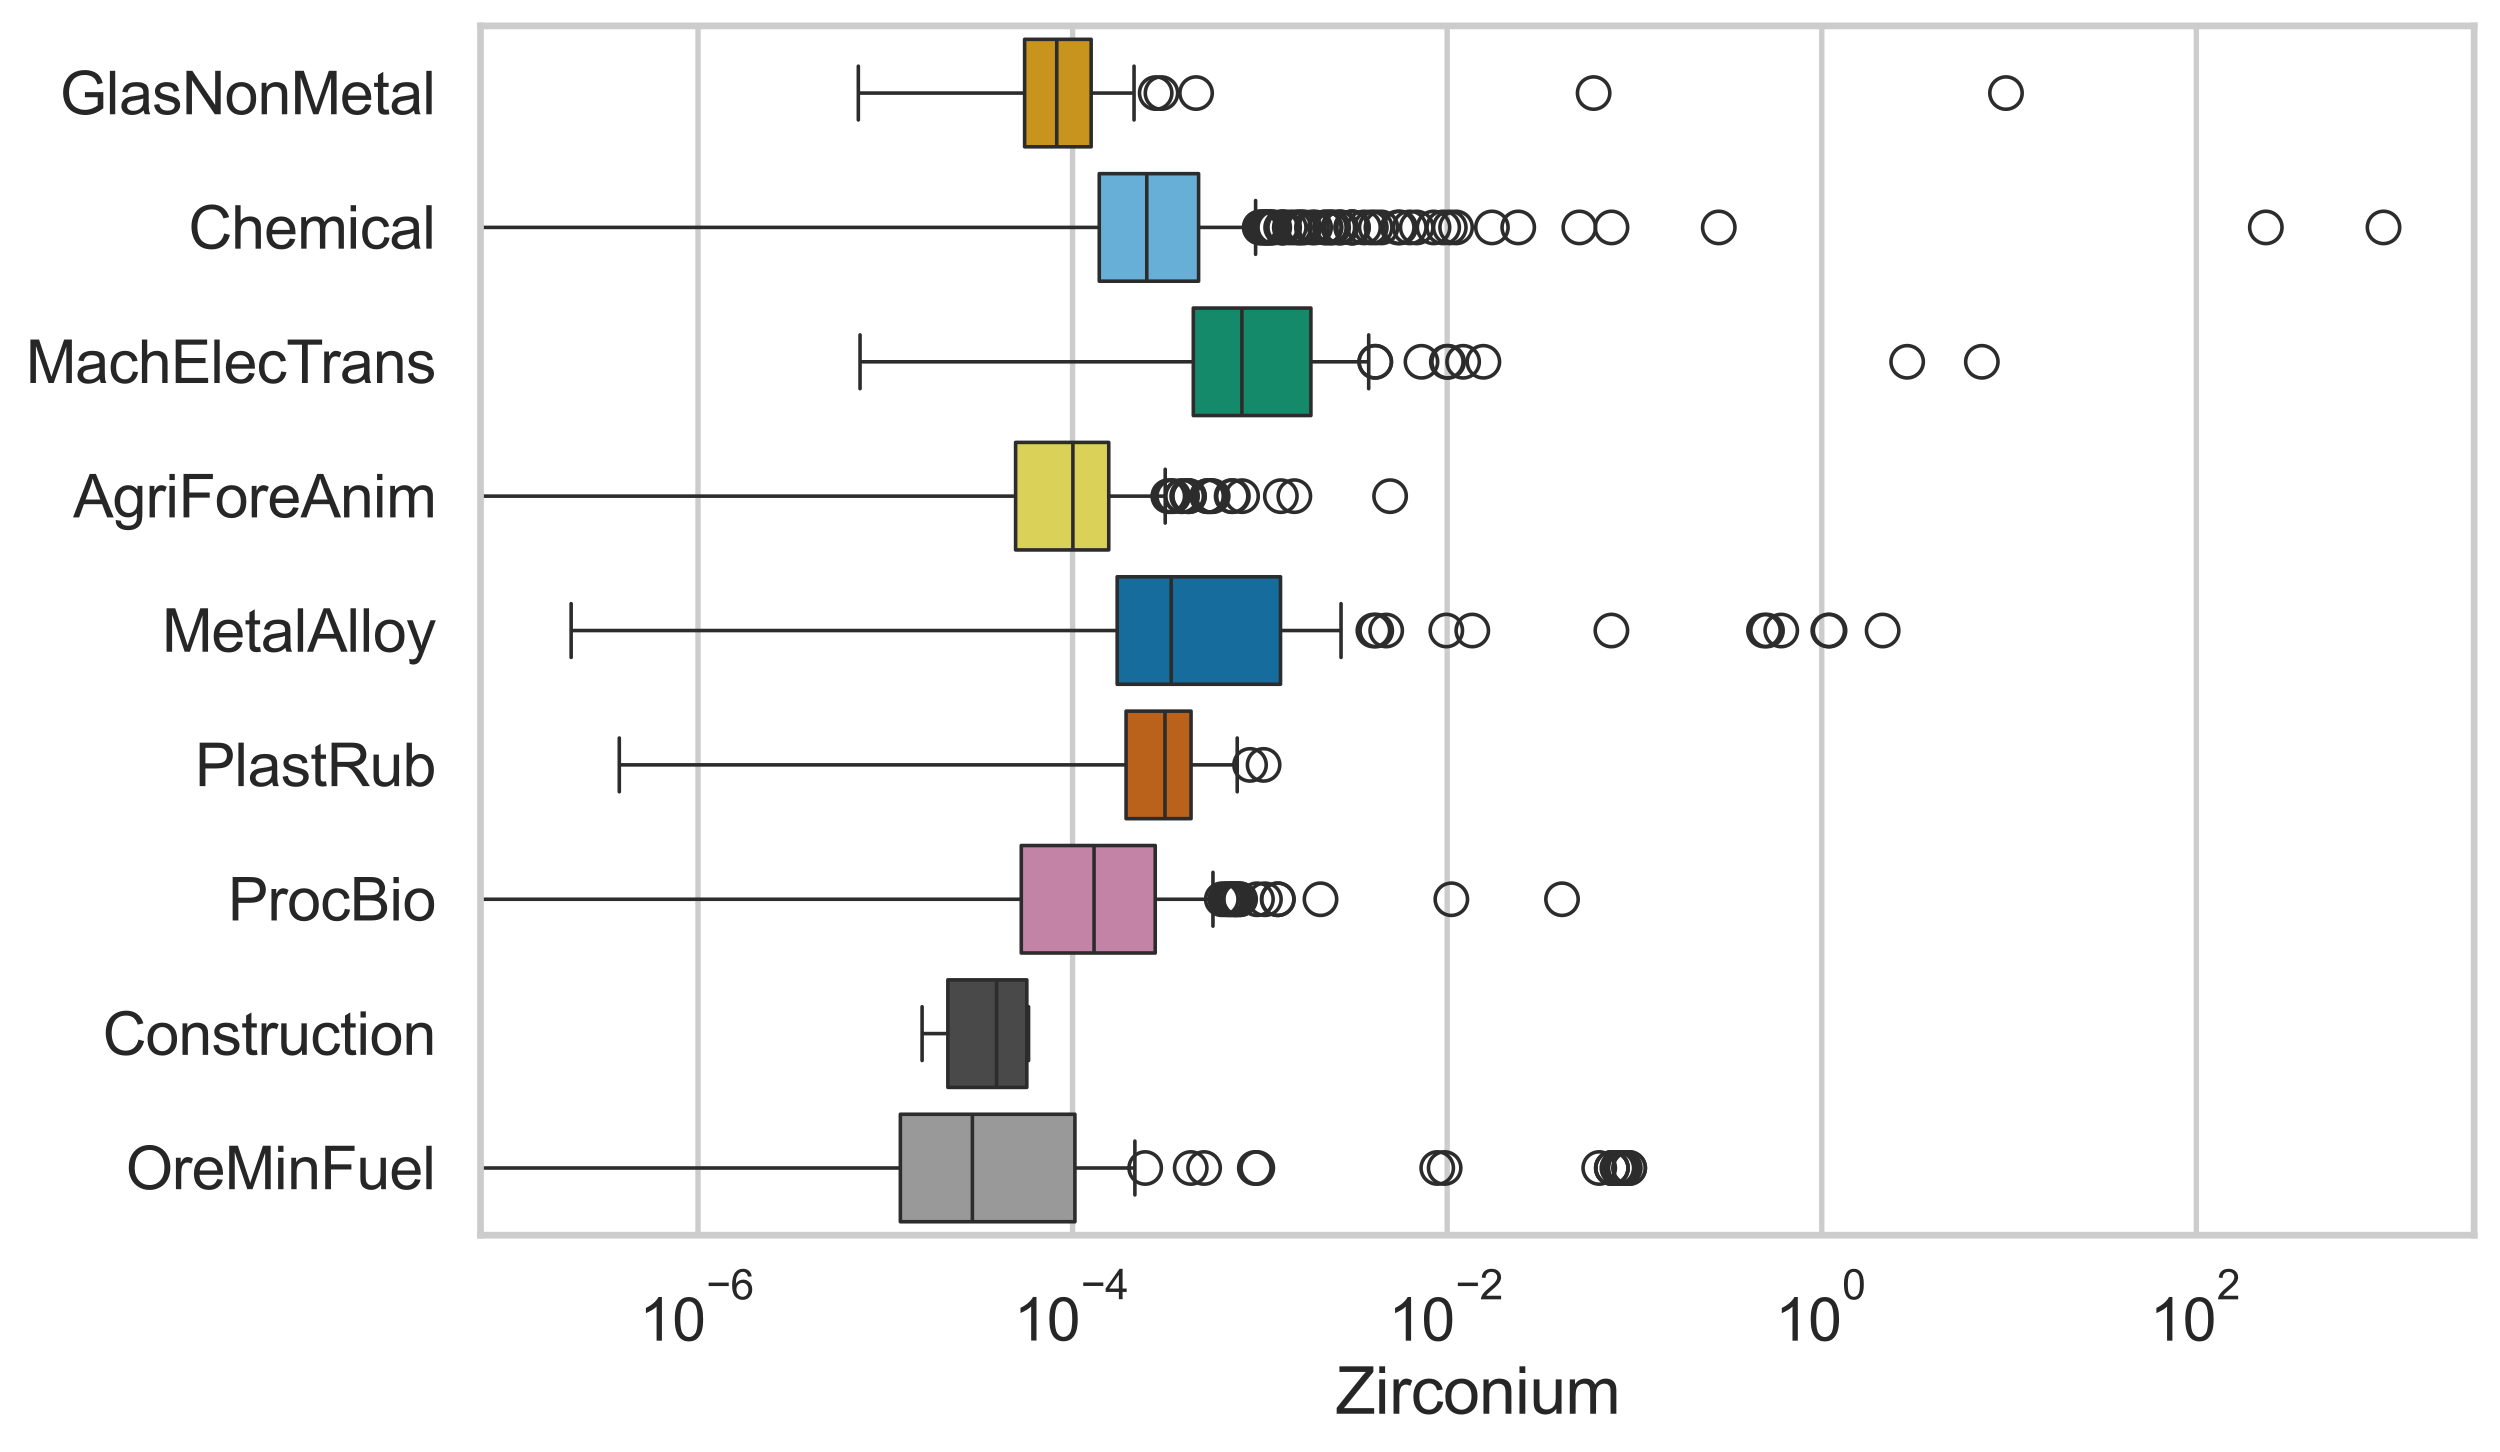 <?xml version="1.0" encoding="utf-8" standalone="no"?>
<!DOCTYPE svg PUBLIC "-//W3C//DTD SVG 1.1//EN"
  "http://www.w3.org/Graphics/SVG/1.1/DTD/svg11.dtd">
<svg xmlns:xlink="http://www.w3.org/1999/xlink" width="695.577pt" height="404.121pt" viewBox="0 0 695.577 404.121" xmlns="http://www.w3.org/2000/svg" version="1.1">
 <defs>
  <style type="text/css">*{stroke-linejoin: round; stroke-linecap: butt}</style>
 </defs>
 <g id="figure_1">
  <g id="patch_1">
   <path d="M 0 404.121 
L 695.577 404.121 
L 695.577 0 
L 0 0 
z
" style="fill: #ffffff"/>
  </g>
  <g id="axes_1">
   <g id="patch_2">
    <path d="M 133.697 343.665 
L 688.377 343.665 
L 688.377 7.2 
L 133.697 7.2 
z
" style="fill: #ffffff"/>
   </g>
   <g id="matplotlib.axis_1">
    <g id="xtick_1">
     <g id="line2d_1">
      <path d="M 194.205 343.665 
L 194.205 7.2 
" clip-path="url(#pcae89a471a)" style="fill: none; stroke: #cccccc; stroke-width: 1.5; stroke-linecap: round"/>
     </g>
     <g id="text_1">
      <!-- $\mathdefault{10^{-6}}$ -->
      <g style="fill: #262626" transform="translate(177.87 373.18) scale(0.165 -0.165)">
       <defs>
        <path id="ArialMT-31" d="M 2384 0 
L 1822 0 
L 1822 3584 
Q 1619 3391 1289 3197 
Q 959 3003 697 2906 
L 697 3450 
Q 1169 3672 1522 3987 
Q 1875 4303 2022 4600 
L 2384 4600 
L 2384 0 
z
" transform="scale(0.016)"/>
        <path id="ArialMT-30" d="M 266 2259 
Q 266 3072 433 3567 
Q 600 4063 929 4331 
Q 1259 4600 1759 4600 
Q 2128 4600 2406 4451 
Q 2684 4303 2865 4023 
Q 3047 3744 3150 3342 
Q 3253 2941 3253 2259 
Q 3253 1453 3087 958 
Q 2922 463 2592 192 
Q 2263 -78 1759 -78 
Q 1097 -78 719 397 
Q 266 969 266 2259 
z
M 844 2259 
Q 844 1131 1108 757 
Q 1372 384 1759 384 
Q 2147 384 2411 759 
Q 2675 1134 2675 2259 
Q 2675 3391 2411 3762 
Q 2147 4134 1753 4134 
Q 1366 4134 1134 3806 
Q 844 3388 844 2259 
z
" transform="scale(0.016)"/>
        <path id="ArialMT-2212" d="M 3381 1997 
L 356 1997 
L 356 2522 
L 3381 2522 
L 3381 1997 
z
" transform="scale(0.016)"/>
        <path id="ArialMT-36" d="M 3184 3459 
L 2625 3416 
Q 2550 3747 2413 3897 
Q 2184 4138 1850 4138 
Q 1581 4138 1378 3988 
Q 1113 3794 959 3422 
Q 806 3050 800 2363 
Q 1003 2672 1297 2822 
Q 1591 2972 1913 2972 
Q 2475 2972 2870 2558 
Q 3266 2144 3266 1488 
Q 3266 1056 3080 686 
Q 2894 316 2569 119 
Q 2244 -78 1831 -78 
Q 1128 -78 684 439 
Q 241 956 241 2144 
Q 241 3472 731 4075 
Q 1159 4600 1884 4600 
Q 2425 4600 2770 4297 
Q 3116 3994 3184 3459 
z
M 888 1484 
Q 888 1194 1011 928 
Q 1134 663 1356 523 
Q 1578 384 1822 384 
Q 2178 384 2434 671 
Q 2691 959 2691 1453 
Q 2691 1928 2437 2201 
Q 2184 2475 1800 2475 
Q 1419 2475 1153 2201 
Q 888 1928 888 1484 
z
" transform="scale(0.016)"/>
       </defs>
       <use xlink:href="#ArialMT-31" transform="translate(0 0.994)"/>
       <use xlink:href="#ArialMT-30" transform="translate(55.615 0.994)"/>
       <use xlink:href="#ArialMT-2212" transform="translate(112.973 70.688) scale(0.7)"/>
       <use xlink:href="#ArialMT-36" transform="translate(153.852 70.688) scale(0.7)"/>
      </g>
     </g>
    </g>
    <g id="xtick_2">
     <g id="line2d_2">
      <path d="M 298.426 343.665 
L 298.426 7.2 
" clip-path="url(#pcae89a471a)" style="fill: none; stroke: #cccccc; stroke-width: 1.5; stroke-linecap: round"/>
     </g>
     <g id="text_2">
      <!-- $\mathdefault{10^{-4}}$ -->
      <g style="fill: #262626" transform="translate(282.091 373.015) scale(0.165 -0.165)">
       <defs>
        <path id="ArialMT-34" d="M 2069 0 
L 2069 1097 
L 81 1097 
L 81 1613 
L 2172 4581 
L 2631 4581 
L 2631 1613 
L 3250 1613 
L 3250 1097 
L 2631 1097 
L 2631 0 
L 2069 0 
z
M 2069 1613 
L 2069 3678 
L 634 1613 
L 2069 1613 
z
" transform="scale(0.016)"/>
       </defs>
       <use xlink:href="#ArialMT-31" transform="translate(0 0.202)"/>
       <use xlink:href="#ArialMT-30" transform="translate(55.615 0.202)"/>
       <use xlink:href="#ArialMT-2212" transform="translate(112.973 69.895) scale(0.7)"/>
       <use xlink:href="#ArialMT-34" transform="translate(153.852 69.895) scale(0.7)"/>
      </g>
     </g>
    </g>
    <g id="xtick_3">
     <g id="line2d_3">
      <path d="M 402.647 343.665 
L 402.647 7.2 
" clip-path="url(#pcae89a471a)" style="fill: none; stroke: #cccccc; stroke-width: 1.5; stroke-linecap: round"/>
     </g>
     <g id="text_3">
      <!-- $\mathdefault{10^{-2}}$ -->
      <g style="fill: #262626" transform="translate(386.312 373.18) scale(0.165 -0.165)">
       <defs>
        <path id="ArialMT-32" d="M 3222 541 
L 3222 0 
L 194 0 
Q 188 203 259 391 
Q 375 700 629 1000 
Q 884 1300 1366 1694 
Q 2113 2306 2375 2664 
Q 2638 3022 2638 3341 
Q 2638 3675 2398 3904 
Q 2159 4134 1775 4134 
Q 1369 4134 1125 3890 
Q 881 3647 878 3216 
L 300 3275 
Q 359 3922 746 4261 
Q 1134 4600 1788 4600 
Q 2447 4600 2831 4234 
Q 3216 3869 3216 3328 
Q 3216 3053 3103 2787 
Q 2991 2522 2730 2228 
Q 2469 1934 1863 1422 
Q 1356 997 1212 845 
Q 1069 694 975 541 
L 3222 541 
z
" transform="scale(0.016)"/>
       </defs>
       <use xlink:href="#ArialMT-31" transform="translate(0 0.994)"/>
       <use xlink:href="#ArialMT-30" transform="translate(55.615 0.994)"/>
       <use xlink:href="#ArialMT-2212" transform="translate(112.973 70.688) scale(0.7)"/>
       <use xlink:href="#ArialMT-32" transform="translate(153.852 70.688) scale(0.7)"/>
      </g>
     </g>
    </g>
    <g id="xtick_4">
     <g id="line2d_4">
      <path d="M 506.868 343.665 
L 506.868 7.2 
" clip-path="url(#pcae89a471a)" style="fill: none; stroke: #cccccc; stroke-width: 1.5; stroke-linecap: round"/>
     </g>
     <g id="text_4">
      <!-- $\mathdefault{10^{0}}$ -->
      <g style="fill: #262626" transform="translate(493.915 373.18) scale(0.165 -0.165)">
       <use xlink:href="#ArialMT-31" transform="translate(0 0.994)"/>
       <use xlink:href="#ArialMT-30" transform="translate(55.615 0.994)"/>
       <use xlink:href="#ArialMT-30" transform="translate(112.973 70.688) scale(0.7)"/>
      </g>
     </g>
    </g>
    <g id="xtick_5">
     <g id="line2d_5">
      <path d="M 611.089 343.665 
L 611.089 7.2 
" clip-path="url(#pcae89a471a)" style="fill: none; stroke: #cccccc; stroke-width: 1.5; stroke-linecap: round"/>
     </g>
     <g id="text_5">
      <!-- $\mathdefault{10^{2}}$ -->
      <g style="fill: #262626" transform="translate(598.136 373.18) scale(0.165 -0.165)">
       <use xlink:href="#ArialMT-31" transform="translate(0 0.994)"/>
       <use xlink:href="#ArialMT-30" transform="translate(55.615 0.994)"/>
       <use xlink:href="#ArialMT-32" transform="translate(112.973 70.688) scale(0.7)"/>
      </g>
     </g>
    </g>
    <g id="text_6">
     <!-- Zirconium -->
     <g style="fill: #262626" transform="translate(371.533 393.344) scale(0.18 -0.18)">
      <defs>
       <path id="ArialMT-5a" d="M 128 0 
L 128 563 
L 2475 3497 
Q 2725 3809 2950 4041 
L 394 4041 
L 394 4581 
L 3675 4581 
L 3675 4041 
L 1103 863 
L 825 541 
L 3750 541 
L 3750 0 
L 128 0 
z
" transform="scale(0.016)"/>
       <path id="ArialMT-69" d="M 425 3934 
L 425 4581 
L 988 4581 
L 988 3934 
L 425 3934 
z
M 425 0 
L 425 3319 
L 988 3319 
L 988 0 
L 425 0 
z
" transform="scale(0.016)"/>
       <path id="ArialMT-72" d="M 416 0 
L 416 3319 
L 922 3319 
L 922 2816 
Q 1116 3169 1280 3281 
Q 1444 3394 1641 3394 
Q 1925 3394 2219 3213 
L 2025 2691 
Q 1819 2813 1613 2813 
Q 1428 2813 1281 2702 
Q 1134 2591 1072 2394 
Q 978 2094 978 1738 
L 978 0 
L 416 0 
z
" transform="scale(0.016)"/>
       <path id="ArialMT-63" d="M 2588 1216 
L 3141 1144 
Q 3050 572 2676 248 
Q 2303 -75 1759 -75 
Q 1078 -75 664 370 
Q 250 816 250 1647 
Q 250 2184 428 2587 
Q 606 2991 970 3192 
Q 1334 3394 1763 3394 
Q 2303 3394 2647 3120 
Q 2991 2847 3088 2344 
L 2541 2259 
Q 2463 2594 2264 2762 
Q 2066 2931 1784 2931 
Q 1359 2931 1093 2626 
Q 828 2322 828 1663 
Q 828 994 1084 691 
Q 1341 388 1753 388 
Q 2084 388 2306 591 
Q 2528 794 2588 1216 
z
" transform="scale(0.016)"/>
       <path id="ArialMT-6f" d="M 213 1659 
Q 213 2581 725 3025 
Q 1153 3394 1769 3394 
Q 2453 3394 2887 2945 
Q 3322 2497 3322 1706 
Q 3322 1066 3130 698 
Q 2938 331 2570 128 
Q 2203 -75 1769 -75 
Q 1072 -75 642 372 
Q 213 819 213 1659 
z
M 791 1659 
Q 791 1022 1069 705 
Q 1347 388 1769 388 
Q 2188 388 2466 706 
Q 2744 1025 2744 1678 
Q 2744 2294 2464 2611 
Q 2184 2928 1769 2928 
Q 1347 2928 1069 2612 
Q 791 2297 791 1659 
z
" transform="scale(0.016)"/>
       <path id="ArialMT-6e" d="M 422 0 
L 422 3319 
L 928 3319 
L 928 2847 
Q 1294 3394 1984 3394 
Q 2284 3394 2536 3286 
Q 2788 3178 2913 3003 
Q 3038 2828 3088 2588 
Q 3119 2431 3119 2041 
L 3119 0 
L 2556 0 
L 2556 2019 
Q 2556 2363 2490 2533 
Q 2425 2703 2258 2804 
Q 2091 2906 1866 2906 
Q 1506 2906 1245 2678 
Q 984 2450 984 1813 
L 984 0 
L 422 0 
z
" transform="scale(0.016)"/>
       <path id="ArialMT-75" d="M 2597 0 
L 2597 488 
Q 2209 -75 1544 -75 
Q 1250 -75 995 37 
Q 741 150 617 320 
Q 494 491 444 738 
Q 409 903 409 1263 
L 409 3319 
L 972 3319 
L 972 1478 
Q 972 1038 1006 884 
Q 1059 663 1231 536 
Q 1403 409 1656 409 
Q 1909 409 2131 539 
Q 2353 669 2445 892 
Q 2538 1116 2538 1541 
L 2538 3319 
L 3100 3319 
L 3100 0 
L 2597 0 
z
" transform="scale(0.016)"/>
       <path id="ArialMT-6d" d="M 422 0 
L 422 3319 
L 925 3319 
L 925 2853 
Q 1081 3097 1340 3245 
Q 1600 3394 1931 3394 
Q 2300 3394 2536 3241 
Q 2772 3088 2869 2813 
Q 3263 3394 3894 3394 
Q 4388 3394 4653 3120 
Q 4919 2847 4919 2278 
L 4919 0 
L 4359 0 
L 4359 2091 
Q 4359 2428 4304 2576 
Q 4250 2725 4106 2815 
Q 3963 2906 3769 2906 
Q 3419 2906 3187 2673 
Q 2956 2441 2956 1928 
L 2956 0 
L 2394 0 
L 2394 2156 
Q 2394 2531 2256 2718 
Q 2119 2906 1806 2906 
Q 1569 2906 1367 2781 
Q 1166 2656 1075 2415 
Q 984 2175 984 1722 
L 984 0 
L 422 0 
z
" transform="scale(0.016)"/>
      </defs>
      <use xlink:href="#ArialMT-5a"/>
      <use xlink:href="#ArialMT-69" transform="translate(61.084 0)"/>
      <use xlink:href="#ArialMT-72" transform="translate(83.301 0)"/>
      <use xlink:href="#ArialMT-63" transform="translate(116.602 0)"/>
      <use xlink:href="#ArialMT-6f" transform="translate(166.602 0)"/>
      <use xlink:href="#ArialMT-6e" transform="translate(222.217 0)"/>
      <use xlink:href="#ArialMT-69" transform="translate(277.832 0)"/>
      <use xlink:href="#ArialMT-75" transform="translate(300.049 0)"/>
      <use xlink:href="#ArialMT-6d" transform="translate(355.664 0)"/>
     </g>
    </g>
   </g>
   <g id="matplotlib.axis_2">
    <g id="ytick_1">
     <g id="text_7">
      <!-- GlasNonMetal -->
      <g style="fill: #262626" transform="translate(16.659 31.798) scale(0.165 -0.165)">
       <defs>
        <path id="ArialMT-47" d="M 2638 1797 
L 2638 2334 
L 4578 2338 
L 4578 638 
Q 4131 281 3656 101 
Q 3181 -78 2681 -78 
Q 2006 -78 1454 211 
Q 903 500 622 1047 
Q 341 1594 341 2269 
Q 341 2938 620 3517 
Q 900 4097 1425 4378 
Q 1950 4659 2634 4659 
Q 3131 4659 3532 4498 
Q 3934 4338 4162 4050 
Q 4391 3763 4509 3300 
L 3963 3150 
Q 3859 3500 3706 3700 
Q 3553 3900 3268 4020 
Q 2984 4141 2638 4141 
Q 2222 4141 1919 4014 
Q 1616 3888 1430 3681 
Q 1244 3475 1141 3228 
Q 966 2803 966 2306 
Q 966 1694 1177 1281 
Q 1388 869 1791 669 
Q 2194 469 2647 469 
Q 3041 469 3416 620 
Q 3791 772 3984 944 
L 3984 1797 
L 2638 1797 
z
" transform="scale(0.016)"/>
        <path id="ArialMT-6c" d="M 409 0 
L 409 4581 
L 972 4581 
L 972 0 
L 409 0 
z
" transform="scale(0.016)"/>
        <path id="ArialMT-61" d="M 2588 409 
Q 2275 144 1986 34 
Q 1697 -75 1366 -75 
Q 819 -75 525 192 
Q 231 459 231 875 
Q 231 1119 342 1320 
Q 453 1522 633 1644 
Q 813 1766 1038 1828 
Q 1203 1872 1538 1913 
Q 2219 1994 2541 2106 
Q 2544 2222 2544 2253 
Q 2544 2597 2384 2738 
Q 2169 2928 1744 2928 
Q 1347 2928 1158 2789 
Q 969 2650 878 2297 
L 328 2372 
Q 403 2725 575 2942 
Q 747 3159 1072 3276 
Q 1397 3394 1825 3394 
Q 2250 3394 2515 3294 
Q 2781 3194 2906 3042 
Q 3031 2891 3081 2659 
Q 3109 2516 3109 2141 
L 3109 1391 
Q 3109 606 3145 398 
Q 3181 191 3288 0 
L 2700 0 
Q 2613 175 2588 409 
z
M 2541 1666 
Q 2234 1541 1622 1453 
Q 1275 1403 1131 1340 
Q 988 1278 909 1158 
Q 831 1038 831 891 
Q 831 666 1001 516 
Q 1172 366 1500 366 
Q 1825 366 2078 508 
Q 2331 650 2450 897 
Q 2541 1088 2541 1459 
L 2541 1666 
z
" transform="scale(0.016)"/>
        <path id="ArialMT-73" d="M 197 991 
L 753 1078 
Q 800 744 1014 566 
Q 1228 388 1613 388 
Q 2000 388 2187 545 
Q 2375 703 2375 916 
Q 2375 1106 2209 1216 
Q 2094 1291 1634 1406 
Q 1016 1563 777 1677 
Q 538 1791 414 1992 
Q 291 2194 291 2438 
Q 291 2659 392 2848 
Q 494 3038 669 3163 
Q 800 3259 1026 3326 
Q 1253 3394 1513 3394 
Q 1903 3394 2198 3281 
Q 2494 3169 2634 2976 
Q 2775 2784 2828 2463 
L 2278 2388 
Q 2241 2644 2061 2787 
Q 1881 2931 1553 2931 
Q 1166 2931 1000 2803 
Q 834 2675 834 2503 
Q 834 2394 903 2306 
Q 972 2216 1119 2156 
Q 1203 2125 1616 2013 
Q 2213 1853 2448 1751 
Q 2684 1650 2818 1456 
Q 2953 1263 2953 975 
Q 2953 694 2789 445 
Q 2625 197 2315 61 
Q 2006 -75 1616 -75 
Q 969 -75 630 194 
Q 291 463 197 991 
z
" transform="scale(0.016)"/>
        <path id="ArialMT-4e" d="M 488 0 
L 488 4581 
L 1109 4581 
L 3516 984 
L 3516 4581 
L 4097 4581 
L 4097 0 
L 3475 0 
L 1069 3600 
L 1069 0 
L 488 0 
z
" transform="scale(0.016)"/>
        <path id="ArialMT-4d" d="M 475 0 
L 475 4581 
L 1388 4581 
L 2472 1338 
Q 2622 884 2691 659 
Q 2769 909 2934 1394 
L 4031 4581 
L 4847 4581 
L 4847 0 
L 4263 0 
L 4263 3834 
L 2931 0 
L 2384 0 
L 1059 3900 
L 1059 0 
L 475 0 
z
" transform="scale(0.016)"/>
        <path id="ArialMT-65" d="M 2694 1069 
L 3275 997 
Q 3138 488 2766 206 
Q 2394 -75 1816 -75 
Q 1088 -75 661 373 
Q 234 822 234 1631 
Q 234 2469 665 2931 
Q 1097 3394 1784 3394 
Q 2450 3394 2872 2941 
Q 3294 2488 3294 1666 
Q 3294 1616 3291 1516 
L 816 1516 
Q 847 969 1125 678 
Q 1403 388 1819 388 
Q 2128 388 2347 550 
Q 2566 713 2694 1069 
z
M 847 1978 
L 2700 1978 
Q 2663 2397 2488 2606 
Q 2219 2931 1791 2931 
Q 1403 2931 1139 2672 
Q 875 2413 847 1978 
z
" transform="scale(0.016)"/>
        <path id="ArialMT-74" d="M 1650 503 
L 1731 6 
Q 1494 -44 1306 -44 
Q 1000 -44 831 53 
Q 663 150 594 308 
Q 525 466 525 972 
L 525 2881 
L 113 2881 
L 113 3319 
L 525 3319 
L 525 4141 
L 1084 4478 
L 1084 3319 
L 1650 3319 
L 1650 2881 
L 1084 2881 
L 1084 941 
Q 1084 700 1114 631 
Q 1144 563 1211 522 
Q 1278 481 1403 481 
Q 1497 481 1650 503 
z
" transform="scale(0.016)"/>
       </defs>
       <use xlink:href="#ArialMT-47"/>
       <use xlink:href="#ArialMT-6c" transform="translate(77.783 0)"/>
       <use xlink:href="#ArialMT-61" transform="translate(100 0)"/>
       <use xlink:href="#ArialMT-73" transform="translate(155.615 0)"/>
       <use xlink:href="#ArialMT-4e" transform="translate(205.615 0)"/>
       <use xlink:href="#ArialMT-6f" transform="translate(277.832 0)"/>
       <use xlink:href="#ArialMT-6e" transform="translate(333.447 0)"/>
       <use xlink:href="#ArialMT-4d" transform="translate(389.062 0)"/>
       <use xlink:href="#ArialMT-65" transform="translate(472.363 0)"/>
       <use xlink:href="#ArialMT-74" transform="translate(527.979 0)"/>
       <use xlink:href="#ArialMT-61" transform="translate(555.762 0)"/>
       <use xlink:href="#ArialMT-6c" transform="translate(611.377 0)"/>
      </g>
     </g>
    </g>
    <g id="ytick_2">
     <g id="text_8">
      <!-- Chemical -->
      <g style="fill: #262626" transform="translate(52.428 69.183) scale(0.165 -0.165)">
       <defs>
        <path id="ArialMT-43" d="M 3763 1606 
L 4369 1453 
Q 4178 706 3683 314 
Q 3188 -78 2472 -78 
Q 1731 -78 1267 223 
Q 803 525 561 1097 
Q 319 1669 319 2325 
Q 319 3041 592 3573 
Q 866 4106 1370 4382 
Q 1875 4659 2481 4659 
Q 3169 4659 3637 4309 
Q 4106 3959 4291 3325 
L 3694 3184 
Q 3534 3684 3231 3912 
Q 2928 4141 2469 4141 
Q 1941 4141 1586 3887 
Q 1231 3634 1087 3207 
Q 944 2781 944 2328 
Q 944 1744 1114 1308 
Q 1284 872 1643 656 
Q 2003 441 2422 441 
Q 2931 441 3284 734 
Q 3638 1028 3763 1606 
z
" transform="scale(0.016)"/>
        <path id="ArialMT-68" d="M 422 0 
L 422 4581 
L 984 4581 
L 984 2938 
Q 1378 3394 1978 3394 
Q 2347 3394 2619 3248 
Q 2891 3103 3008 2847 
Q 3125 2591 3125 2103 
L 3125 0 
L 2563 0 
L 2563 2103 
Q 2563 2525 2380 2717 
Q 2197 2909 1863 2909 
Q 1613 2909 1392 2779 
Q 1172 2650 1078 2428 
Q 984 2206 984 1816 
L 984 0 
L 422 0 
z
" transform="scale(0.016)"/>
       </defs>
       <use xlink:href="#ArialMT-43"/>
       <use xlink:href="#ArialMT-68" transform="translate(72.217 0)"/>
       <use xlink:href="#ArialMT-65" transform="translate(127.832 0)"/>
       <use xlink:href="#ArialMT-6d" transform="translate(183.447 0)"/>
       <use xlink:href="#ArialMT-69" transform="translate(266.748 0)"/>
       <use xlink:href="#ArialMT-63" transform="translate(288.965 0)"/>
       <use xlink:href="#ArialMT-61" transform="translate(338.965 0)"/>
       <use xlink:href="#ArialMT-6c" transform="translate(394.58 0)"/>
      </g>
     </g>
    </g>
    <g id="ytick_3">
     <g id="text_9">
      <!-- MachElecTrans -->
      <g style="fill: #262626" transform="translate(7.2 106.568) scale(0.165 -0.165)">
       <defs>
        <path id="ArialMT-45" d="M 506 0 
L 506 4581 
L 3819 4581 
L 3819 4041 
L 1113 4041 
L 1113 2638 
L 3647 2638 
L 3647 2100 
L 1113 2100 
L 1113 541 
L 3925 541 
L 3925 0 
L 506 0 
z
" transform="scale(0.016)"/>
        <path id="ArialMT-54" d="M 1659 0 
L 1659 4041 
L 150 4041 
L 150 4581 
L 3781 4581 
L 3781 4041 
L 2266 4041 
L 2266 0 
L 1659 0 
z
" transform="scale(0.016)"/>
       </defs>
       <use xlink:href="#ArialMT-4d"/>
       <use xlink:href="#ArialMT-61" transform="translate(83.301 0)"/>
       <use xlink:href="#ArialMT-63" transform="translate(138.916 0)"/>
       <use xlink:href="#ArialMT-68" transform="translate(188.916 0)"/>
       <use xlink:href="#ArialMT-45" transform="translate(244.531 0)"/>
       <use xlink:href="#ArialMT-6c" transform="translate(311.23 0)"/>
       <use xlink:href="#ArialMT-65" transform="translate(333.447 0)"/>
       <use xlink:href="#ArialMT-63" transform="translate(389.062 0)"/>
       <use xlink:href="#ArialMT-54" transform="translate(439.062 0)"/>
       <use xlink:href="#ArialMT-72" transform="translate(496.396 0)"/>
       <use xlink:href="#ArialMT-61" transform="translate(529.697 0)"/>
       <use xlink:href="#ArialMT-6e" transform="translate(585.312 0)"/>
       <use xlink:href="#ArialMT-73" transform="translate(640.928 0)"/>
      </g>
     </g>
    </g>
    <g id="ytick_4">
     <g id="text_10">
      <!-- AgriForeAnim -->
      <g style="fill: #262626" transform="translate(20.341 143.953) scale(0.165 -0.165)">
       <defs>
        <path id="ArialMT-41" d="M -9 0 
L 1750 4581 
L 2403 4581 
L 4278 0 
L 3588 0 
L 3053 1388 
L 1138 1388 
L 634 0 
L -9 0 
z
M 1313 1881 
L 2866 1881 
L 2388 3150 
Q 2169 3728 2063 4100 
Q 1975 3659 1816 3225 
L 1313 1881 
z
" transform="scale(0.016)"/>
        <path id="ArialMT-67" d="M 319 -275 
L 866 -356 
Q 900 -609 1056 -725 
Q 1266 -881 1628 -881 
Q 2019 -881 2231 -725 
Q 2444 -569 2519 -288 
Q 2563 -116 2559 434 
Q 2191 0 1641 0 
Q 956 0 581 494 
Q 206 988 206 1678 
Q 206 2153 378 2554 
Q 550 2956 876 3175 
Q 1203 3394 1644 3394 
Q 2231 3394 2613 2919 
L 2613 3319 
L 3131 3319 
L 3131 450 
Q 3131 -325 2973 -648 
Q 2816 -972 2473 -1159 
Q 2131 -1347 1631 -1347 
Q 1038 -1347 672 -1080 
Q 306 -813 319 -275 
z
M 784 1719 
Q 784 1066 1043 766 
Q 1303 466 1694 466 
Q 2081 466 2343 764 
Q 2606 1063 2606 1700 
Q 2606 2309 2336 2618 
Q 2066 2928 1684 2928 
Q 1309 2928 1046 2623 
Q 784 2319 784 1719 
z
" transform="scale(0.016)"/>
        <path id="ArialMT-46" d="M 525 0 
L 525 4581 
L 3616 4581 
L 3616 4041 
L 1131 4041 
L 1131 2622 
L 3281 2622 
L 3281 2081 
L 1131 2081 
L 1131 0 
L 525 0 
z
" transform="scale(0.016)"/>
       </defs>
       <use xlink:href="#ArialMT-41"/>
       <use xlink:href="#ArialMT-67" transform="translate(66.699 0)"/>
       <use xlink:href="#ArialMT-72" transform="translate(122.314 0)"/>
       <use xlink:href="#ArialMT-69" transform="translate(155.615 0)"/>
       <use xlink:href="#ArialMT-46" transform="translate(177.832 0)"/>
       <use xlink:href="#ArialMT-6f" transform="translate(238.916 0)"/>
       <use xlink:href="#ArialMT-72" transform="translate(294.531 0)"/>
       <use xlink:href="#ArialMT-65" transform="translate(327.832 0)"/>
       <use xlink:href="#ArialMT-41" transform="translate(383.447 0)"/>
       <use xlink:href="#ArialMT-6e" transform="translate(450.146 0)"/>
       <use xlink:href="#ArialMT-69" transform="translate(505.762 0)"/>
       <use xlink:href="#ArialMT-6d" transform="translate(527.979 0)"/>
      </g>
     </g>
    </g>
    <g id="ytick_5">
     <g id="text_11">
      <!-- MetalAlloy -->
      <g style="fill: #262626" transform="translate(45.088 181.337) scale(0.165 -0.165)">
       <defs>
        <path id="ArialMT-79" d="M 397 -1278 
L 334 -750 
Q 519 -800 656 -800 
Q 844 -800 956 -737 
Q 1069 -675 1141 -563 
Q 1194 -478 1313 -144 
Q 1328 -97 1363 -6 
L 103 3319 
L 709 3319 
L 1400 1397 
Q 1534 1031 1641 628 
Q 1738 1016 1872 1384 
L 2581 3319 
L 3144 3319 
L 1881 -56 
Q 1678 -603 1566 -809 
Q 1416 -1088 1222 -1217 
Q 1028 -1347 759 -1347 
Q 597 -1347 397 -1278 
z
" transform="scale(0.016)"/>
       </defs>
       <use xlink:href="#ArialMT-4d"/>
       <use xlink:href="#ArialMT-65" transform="translate(83.301 0)"/>
       <use xlink:href="#ArialMT-74" transform="translate(138.916 0)"/>
       <use xlink:href="#ArialMT-61" transform="translate(166.699 0)"/>
       <use xlink:href="#ArialMT-6c" transform="translate(222.314 0)"/>
       <use xlink:href="#ArialMT-41" transform="translate(244.531 0)"/>
       <use xlink:href="#ArialMT-6c" transform="translate(311.23 0)"/>
       <use xlink:href="#ArialMT-6c" transform="translate(333.447 0)"/>
       <use xlink:href="#ArialMT-6f" transform="translate(355.664 0)"/>
       <use xlink:href="#ArialMT-79" transform="translate(411.279 0)"/>
      </g>
     </g>
    </g>
    <g id="ytick_6">
     <g id="text_12">
      <!-- PlastRub -->
      <g style="fill: #262626" transform="translate(54.248 218.722) scale(0.165 -0.165)">
       <defs>
        <path id="ArialMT-50" d="M 494 0 
L 494 4581 
L 2222 4581 
Q 2678 4581 2919 4538 
Q 3256 4481 3484 4323 
Q 3713 4166 3852 3881 
Q 3991 3597 3991 3256 
Q 3991 2672 3619 2267 
Q 3247 1863 2275 1863 
L 1100 1863 
L 1100 0 
L 494 0 
z
M 1100 2403 
L 2284 2403 
Q 2872 2403 3119 2622 
Q 3366 2841 3366 3238 
Q 3366 3525 3220 3729 
Q 3075 3934 2838 4000 
Q 2684 4041 2272 4041 
L 1100 4041 
L 1100 2403 
z
" transform="scale(0.016)"/>
        <path id="ArialMT-52" d="M 503 0 
L 503 4581 
L 2534 4581 
Q 3147 4581 3465 4457 
Q 3784 4334 3975 4021 
Q 4166 3709 4166 3331 
Q 4166 2844 3850 2509 
Q 3534 2175 2875 2084 
Q 3116 1969 3241 1856 
Q 3506 1613 3744 1247 
L 4541 0 
L 3778 0 
L 3172 953 
Q 2906 1366 2734 1584 
Q 2563 1803 2427 1890 
Q 2291 1978 2150 2013 
Q 2047 2034 1813 2034 
L 1109 2034 
L 1109 0 
L 503 0 
z
M 1109 2559 
L 2413 2559 
Q 2828 2559 3062 2645 
Q 3297 2731 3419 2920 
Q 3541 3109 3541 3331 
Q 3541 3656 3305 3865 
Q 3069 4075 2559 4075 
L 1109 4075 
L 1109 2559 
z
" transform="scale(0.016)"/>
        <path id="ArialMT-62" d="M 941 0 
L 419 0 
L 419 4581 
L 981 4581 
L 981 2947 
Q 1338 3394 1891 3394 
Q 2197 3394 2470 3270 
Q 2744 3147 2920 2923 
Q 3097 2700 3197 2384 
Q 3297 2069 3297 1709 
Q 3297 856 2875 390 
Q 2453 -75 1863 -75 
Q 1275 -75 941 416 
L 941 0 
z
M 934 1684 
Q 934 1088 1097 822 
Q 1363 388 1816 388 
Q 2184 388 2453 708 
Q 2722 1028 2722 1663 
Q 2722 2313 2464 2622 
Q 2206 2931 1841 2931 
Q 1472 2931 1203 2611 
Q 934 2291 934 1684 
z
" transform="scale(0.016)"/>
       </defs>
       <use xlink:href="#ArialMT-50"/>
       <use xlink:href="#ArialMT-6c" transform="translate(66.699 0)"/>
       <use xlink:href="#ArialMT-61" transform="translate(88.916 0)"/>
       <use xlink:href="#ArialMT-73" transform="translate(144.531 0)"/>
       <use xlink:href="#ArialMT-74" transform="translate(194.531 0)"/>
       <use xlink:href="#ArialMT-52" transform="translate(222.314 0)"/>
       <use xlink:href="#ArialMT-75" transform="translate(294.531 0)"/>
       <use xlink:href="#ArialMT-62" transform="translate(350.146 0)"/>
      </g>
     </g>
    </g>
    <g id="ytick_7">
     <g id="text_13">
      <!-- ProcBio -->
      <g style="fill: #262626" transform="translate(63.424 256.107) scale(0.165 -0.165)">
       <defs>
        <path id="ArialMT-42" d="M 469 0 
L 469 4581 
L 2188 4581 
Q 2713 4581 3030 4442 
Q 3347 4303 3526 4014 
Q 3706 3725 3706 3409 
Q 3706 3116 3547 2856 
Q 3388 2597 3066 2438 
Q 3481 2316 3704 2022 
Q 3928 1728 3928 1328 
Q 3928 1006 3792 729 
Q 3656 453 3456 303 
Q 3256 153 2954 76 
Q 2653 0 2216 0 
L 469 0 
z
M 1075 2656 
L 2066 2656 
Q 2469 2656 2644 2709 
Q 2875 2778 2992 2937 
Q 3109 3097 3109 3338 
Q 3109 3566 3000 3739 
Q 2891 3913 2687 3977 
Q 2484 4041 1991 4041 
L 1075 4041 
L 1075 2656 
z
M 1075 541 
L 2216 541 
Q 2509 541 2628 563 
Q 2838 600 2978 687 
Q 3119 775 3209 942 
Q 3300 1109 3300 1328 
Q 3300 1584 3169 1773 
Q 3038 1963 2805 2039 
Q 2572 2116 2134 2116 
L 1075 2116 
L 1075 541 
z
" transform="scale(0.016)"/>
       </defs>
       <use xlink:href="#ArialMT-50"/>
       <use xlink:href="#ArialMT-72" transform="translate(66.699 0)"/>
       <use xlink:href="#ArialMT-6f" transform="translate(100 0)"/>
       <use xlink:href="#ArialMT-63" transform="translate(155.615 0)"/>
       <use xlink:href="#ArialMT-42" transform="translate(205.615 0)"/>
       <use xlink:href="#ArialMT-69" transform="translate(272.314 0)"/>
       <use xlink:href="#ArialMT-6f" transform="translate(294.531 0)"/>
      </g>
     </g>
    </g>
    <g id="ytick_8">
     <g id="text_14">
      <!-- Construction -->
      <g style="fill: #262626" transform="translate(28.575 293.492) scale(0.165 -0.165)">
       <use xlink:href="#ArialMT-43"/>
       <use xlink:href="#ArialMT-6f" transform="translate(72.217 0)"/>
       <use xlink:href="#ArialMT-6e" transform="translate(127.832 0)"/>
       <use xlink:href="#ArialMT-73" transform="translate(183.447 0)"/>
       <use xlink:href="#ArialMT-74" transform="translate(233.447 0)"/>
       <use xlink:href="#ArialMT-72" transform="translate(261.23 0)"/>
       <use xlink:href="#ArialMT-75" transform="translate(294.531 0)"/>
       <use xlink:href="#ArialMT-63" transform="translate(350.146 0)"/>
       <use xlink:href="#ArialMT-74" transform="translate(400.146 0)"/>
       <use xlink:href="#ArialMT-69" transform="translate(427.93 0)"/>
       <use xlink:href="#ArialMT-6f" transform="translate(450.146 0)"/>
       <use xlink:href="#ArialMT-6e" transform="translate(505.762 0)"/>
      </g>
     </g>
    </g>
    <g id="ytick_9">
     <g id="text_15">
      <!-- OreMinFuel -->
      <g style="fill: #262626" transform="translate(35.013 330.877) scale(0.165 -0.165)">
       <defs>
        <path id="ArialMT-4f" d="M 309 2231 
Q 309 3372 921 4017 
Q 1534 4663 2503 4663 
Q 3138 4663 3647 4359 
Q 4156 4056 4423 3514 
Q 4691 2972 4691 2284 
Q 4691 1588 4409 1038 
Q 4128 488 3612 205 
Q 3097 -78 2500 -78 
Q 1853 -78 1343 234 
Q 834 547 571 1087 
Q 309 1628 309 2231 
z
M 934 2222 
Q 934 1394 1379 917 
Q 1825 441 2497 441 
Q 3181 441 3623 922 
Q 4066 1403 4066 2288 
Q 4066 2847 3877 3264 
Q 3688 3681 3323 3911 
Q 2959 4141 2506 4141 
Q 1863 4141 1398 3698 
Q 934 3256 934 2222 
z
" transform="scale(0.016)"/>
       </defs>
       <use xlink:href="#ArialMT-4f"/>
       <use xlink:href="#ArialMT-72" transform="translate(77.783 0)"/>
       <use xlink:href="#ArialMT-65" transform="translate(111.084 0)"/>
       <use xlink:href="#ArialMT-4d" transform="translate(166.699 0)"/>
       <use xlink:href="#ArialMT-69" transform="translate(250 0)"/>
       <use xlink:href="#ArialMT-6e" transform="translate(272.217 0)"/>
       <use xlink:href="#ArialMT-46" transform="translate(327.832 0)"/>
       <use xlink:href="#ArialMT-75" transform="translate(388.916 0)"/>
       <use xlink:href="#ArialMT-65" transform="translate(444.531 0)"/>
       <use xlink:href="#ArialMT-6c" transform="translate(500.146 0)"/>
      </g>
     </g>
    </g>
   </g>
   <g id="patch_3">
    <path d="M 285.083 10.938 
L 285.083 40.846 
L 303.592 40.846 
L 303.592 10.938 
L 285.083 10.938 
z
" clip-path="url(#pcae89a471a)" style="fill: #c9941d; stroke: #2c2c2c; stroke-linejoin: miter"/>
   </g>
   <g id="line2d_6">
    <path d="M 285.083 25.892 
L 238.814 25.892 
" clip-path="url(#pcae89a471a)" style="fill: none; stroke: #2c2c2c"/>
   </g>
   <g id="line2d_7">
    <path d="M 303.592 25.892 
L 315.527 25.892 
" clip-path="url(#pcae89a471a)" style="fill: none; stroke: #2c2c2c"/>
   </g>
   <g id="line2d_8">
    <path d="M 238.814 18.415 
L 238.814 33.369 
" clip-path="url(#pcae89a471a)" style="fill: none; stroke: #2c2c2c; stroke-linecap: round"/>
   </g>
   <g id="line2d_9">
    <path d="M 315.527 18.415 
L 315.527 33.369 
" clip-path="url(#pcae89a471a)" style="fill: none; stroke: #2c2c2c; stroke-linecap: round"/>
   </g>
   <g id="line2d_10">
    <defs>
     <path id="mb6a9910692" d="M 0 4.5 
C 1.193 4.5 2.338 4.026 3.182 3.182 
C 4.026 2.338 4.5 1.193 4.5 0 
C 4.5 -1.193 4.026 -2.338 3.182 -3.182 
C 2.338 -4.026 1.193 -4.5 0 -4.5 
C -1.193 -4.5 -2.338 -4.026 -3.182 -3.182 
C -4.026 -2.338 -4.5 -1.193 -4.5 0 
C -4.5 1.193 -4.026 2.338 -3.182 3.182 
C -2.338 4.026 -1.193 4.5 0 4.5 
z
" style="stroke: #2c2c2c"/>
    </defs>
    <g clip-path="url(#pcae89a471a)">
     <use xlink:href="#mb6a9910692" x="-1" y="25.892" style="fill-opacity: 0; stroke: #2c2c2c"/>
     <use xlink:href="#mb6a9910692" x="321.546" y="25.892" style="fill-opacity: 0; stroke: #2c2c2c"/>
     <use xlink:href="#mb6a9910692" x="443.394" y="25.892" style="fill-opacity: 0; stroke: #2c2c2c"/>
     <use xlink:href="#mb6a9910692" x="323.157" y="25.892" style="fill-opacity: 0; stroke: #2c2c2c"/>
     <use xlink:href="#mb6a9910692" x="332.786" y="25.892" style="fill-opacity: 0; stroke: #2c2c2c"/>
     <use xlink:href="#mb6a9910692" x="558.125" y="25.892" style="fill-opacity: 0; stroke: #2c2c2c"/>
    </g>
   </g>
   <g id="patch_4">
    <path d="M 305.848 48.323 
L 305.848 78.231 
L 333.487 78.231 
L 333.487 48.323 
L 305.848 48.323 
z
" clip-path="url(#pcae89a471a)" style="fill: #68afd7; stroke: #2c2c2c; stroke-linejoin: miter"/>
   </g>
   <g id="line2d_11">
    <path d="M 305.848 63.277 
L -1 63.277 
" clip-path="url(#pcae89a471a)" style="fill: none; stroke: #2c2c2c"/>
   </g>
   <g id="line2d_12">
    <path d="M 333.487 63.277 
L 349.348 63.277 
" clip-path="url(#pcae89a471a)" style="fill: none; stroke: #2c2c2c"/>
   </g>
   <g id="line2d_13">
    <path clip-path="url(#pcae89a471a)" style="fill: none; stroke: #2c2c2c; stroke-linecap: round"/>
   </g>
   <g id="line2d_14">
    <path d="M 349.348 55.8 
L 349.348 70.754 
" clip-path="url(#pcae89a471a)" style="fill: none; stroke: #2c2c2c; stroke-linecap: round"/>
   </g>
   <g id="line2d_15">
    <g clip-path="url(#pcae89a471a)">
     <use xlink:href="#mb6a9910692" x="352.189" y="63.277" style="fill-opacity: 0; stroke: #2c2c2c"/>
     <use xlink:href="#mb6a9910692" x="373.127" y="63.277" style="fill-opacity: 0; stroke: #2c2c2c"/>
     <use xlink:href="#mb6a9910692" x="352.077" y="63.277" style="fill-opacity: 0; stroke: #2c2c2c"/>
     <use xlink:href="#mb6a9910692" x="354.527" y="63.277" style="fill-opacity: 0; stroke: #2c2c2c"/>
     <use xlink:href="#mb6a9910692" x="422.417" y="63.277" style="fill-opacity: 0; stroke: #2c2c2c"/>
     <use xlink:href="#mb6a9910692" x="382.767" y="63.277" style="fill-opacity: 0; stroke: #2c2c2c"/>
     <use xlink:href="#mb6a9910692" x="663.164" y="63.277" style="fill-opacity: 0; stroke: #2c2c2c"/>
     <use xlink:href="#mb6a9910692" x="365.906" y="63.277" style="fill-opacity: 0; stroke: #2c2c2c"/>
     <use xlink:href="#mb6a9910692" x="370.073" y="63.277" style="fill-opacity: 0; stroke: #2c2c2c"/>
     <use xlink:href="#mb6a9910692" x="388.899" y="63.277" style="fill-opacity: 0; stroke: #2c2c2c"/>
     <use xlink:href="#mb6a9910692" x="351.238" y="63.277" style="fill-opacity: 0; stroke: #2c2c2c"/>
     <use xlink:href="#mb6a9910692" x="448.362" y="63.277" style="fill-opacity: 0; stroke: #2c2c2c"/>
     <use xlink:href="#mb6a9910692" x="401.545" y="63.277" style="fill-opacity: 0; stroke: #2c2c2c"/>
     <use xlink:href="#mb6a9910692" x="362.889" y="63.277" style="fill-opacity: 0; stroke: #2c2c2c"/>
     <use xlink:href="#mb6a9910692" x="368.84" y="63.277" style="fill-opacity: 0; stroke: #2c2c2c"/>
     <use xlink:href="#mb6a9910692" x="403.382" y="63.277" style="fill-opacity: 0; stroke: #2c2c2c"/>
     <use xlink:href="#mb6a9910692" x="376.427" y="63.277" style="fill-opacity: 0; stroke: #2c2c2c"/>
     <use xlink:href="#mb6a9910692" x="357.297" y="63.277" style="fill-opacity: 0; stroke: #2c2c2c"/>
     <use xlink:href="#mb6a9910692" x="356.697" y="63.277" style="fill-opacity: 0; stroke: #2c2c2c"/>
     <use xlink:href="#mb6a9910692" x="370.919" y="63.277" style="fill-opacity: 0; stroke: #2c2c2c"/>
     <use xlink:href="#mb6a9910692" x="370.109" y="63.277" style="fill-opacity: 0; stroke: #2c2c2c"/>
     <use xlink:href="#mb6a9910692" x="361.409" y="63.277" style="fill-opacity: 0; stroke: #2c2c2c"/>
     <use xlink:href="#mb6a9910692" x="352.447" y="63.277" style="fill-opacity: 0; stroke: #2c2c2c"/>
     <use xlink:href="#mb6a9910692" x="415.096" y="63.277" style="fill-opacity: 0; stroke: #2c2c2c"/>
     <use xlink:href="#mb6a9910692" x="392.247" y="63.277" style="fill-opacity: 0; stroke: #2c2c2c"/>
     <use xlink:href="#mb6a9910692" x="372.898" y="63.277" style="fill-opacity: 0; stroke: #2c2c2c"/>
     <use xlink:href="#mb6a9910692" x="376.019" y="63.277" style="fill-opacity: 0; stroke: #2c2c2c"/>
     <use xlink:href="#mb6a9910692" x="353.133" y="63.277" style="fill-opacity: 0; stroke: #2c2c2c"/>
     <use xlink:href="#mb6a9910692" x="352.964" y="63.277" style="fill-opacity: 0; stroke: #2c2c2c"/>
     <use xlink:href="#mb6a9910692" x="360.167" y="63.277" style="fill-opacity: 0; stroke: #2c2c2c"/>
     <use xlink:href="#mb6a9910692" x="381.405" y="63.277" style="fill-opacity: 0; stroke: #2c2c2c"/>
     <use xlink:href="#mb6a9910692" x="375.956" y="63.277" style="fill-opacity: 0; stroke: #2c2c2c"/>
     <use xlink:href="#mb6a9910692" x="350.61" y="63.277" style="fill-opacity: 0; stroke: #2c2c2c"/>
     <use xlink:href="#mb6a9910692" x="352.468" y="63.277" style="fill-opacity: 0; stroke: #2c2c2c"/>
     <use xlink:href="#mb6a9910692" x="389.542" y="63.277" style="fill-opacity: 0; stroke: #2c2c2c"/>
     <use xlink:href="#mb6a9910692" x="376.408" y="63.277" style="fill-opacity: 0; stroke: #2c2c2c"/>
     <use xlink:href="#mb6a9910692" x="351.378" y="63.277" style="fill-opacity: 0; stroke: #2c2c2c"/>
     <use xlink:href="#mb6a9910692" x="353.798" y="63.277" style="fill-opacity: 0; stroke: #2c2c2c"/>
     <use xlink:href="#mb6a9910692" x="361.446" y="63.277" style="fill-opacity: 0; stroke: #2c2c2c"/>
     <use xlink:href="#mb6a9910692" x="372.402" y="63.277" style="fill-opacity: 0; stroke: #2c2c2c"/>
     <use xlink:href="#mb6a9910692" x="394.166" y="63.277" style="fill-opacity: 0; stroke: #2c2c2c"/>
     <use xlink:href="#mb6a9910692" x="358.855" y="63.277" style="fill-opacity: 0; stroke: #2c2c2c"/>
     <use xlink:href="#mb6a9910692" x="478.214" y="63.277" style="fill-opacity: 0; stroke: #2c2c2c"/>
     <use xlink:href="#mb6a9910692" x="353.456" y="63.277" style="fill-opacity: 0; stroke: #2c2c2c"/>
     <use xlink:href="#mb6a9910692" x="365.024" y="63.277" style="fill-opacity: 0; stroke: #2c2c2c"/>
     <use xlink:href="#mb6a9910692" x="379.523" y="63.277" style="fill-opacity: 0; stroke: #2c2c2c"/>
     <use xlink:href="#mb6a9910692" x="362.211" y="63.277" style="fill-opacity: 0; stroke: #2c2c2c"/>
     <use xlink:href="#mb6a9910692" x="439.421" y="63.277" style="fill-opacity: 0; stroke: #2c2c2c"/>
     <use xlink:href="#mb6a9910692" x="630.425" y="63.277" style="fill-opacity: 0; stroke: #2c2c2c"/>
     <use xlink:href="#mb6a9910692" x="398.849" y="63.277" style="fill-opacity: 0; stroke: #2c2c2c"/>
     <use xlink:href="#mb6a9910692" x="353.63" y="63.277" style="fill-opacity: 0; stroke: #2c2c2c"/>
     <use xlink:href="#mb6a9910692" x="368.606" y="63.277" style="fill-opacity: 0; stroke: #2c2c2c"/>
     <use xlink:href="#mb6a9910692" x="352.028" y="63.277" style="fill-opacity: 0; stroke: #2c2c2c"/>
     <use xlink:href="#mb6a9910692" x="405.127" y="63.277" style="fill-opacity: 0; stroke: #2c2c2c"/>
     <use xlink:href="#mb6a9910692" x="356.453" y="63.277" style="fill-opacity: 0; stroke: #2c2c2c"/>
     <use xlink:href="#mb6a9910692" x="350.493" y="63.277" style="fill-opacity: 0; stroke: #2c2c2c"/>
     <use xlink:href="#mb6a9910692" x="357.013" y="63.277" style="fill-opacity: 0; stroke: #2c2c2c"/>
     <use xlink:href="#mb6a9910692" x="384.36" y="63.277" style="fill-opacity: 0; stroke: #2c2c2c"/>
    </g>
   </g>
   <g id="patch_5">
    <path d="M 332.015 85.708 
L 332.015 115.616 
L 364.732 115.616 
L 364.732 85.708 
L 332.015 85.708 
z
" clip-path="url(#pcae89a471a)" style="fill: #148a6a; stroke: #2c2c2c; stroke-linejoin: miter"/>
   </g>
   <g id="line2d_16">
    <path d="M 332.015 100.662 
L 239.292 100.662 
" clip-path="url(#pcae89a471a)" style="fill: none; stroke: #2c2c2c"/>
   </g>
   <g id="line2d_17">
    <path d="M 364.732 100.662 
L 380.813 100.662 
" clip-path="url(#pcae89a471a)" style="fill: none; stroke: #2c2c2c"/>
   </g>
   <g id="line2d_18">
    <path d="M 239.292 93.185 
L 239.292 108.139 
" clip-path="url(#pcae89a471a)" style="fill: none; stroke: #2c2c2c; stroke-linecap: round"/>
   </g>
   <g id="line2d_19">
    <path d="M 380.813 93.185 
L 380.813 108.139 
" clip-path="url(#pcae89a471a)" style="fill: none; stroke: #2c2c2c; stroke-linecap: round"/>
   </g>
   <g id="line2d_20">
    <g clip-path="url(#pcae89a471a)">
     <use xlink:href="#mb6a9910692" x="382.657" y="100.662" style="fill-opacity: 0; stroke: #2c2c2c"/>
     <use xlink:href="#mb6a9910692" x="530.632" y="100.662" style="fill-opacity: 0; stroke: #2c2c2c"/>
     <use xlink:href="#mb6a9910692" x="412.72" y="100.662" style="fill-opacity: 0; stroke: #2c2c2c"/>
     <use xlink:href="#mb6a9910692" x="382.617" y="100.662" style="fill-opacity: 0; stroke: #2c2c2c"/>
     <use xlink:href="#mb6a9910692" x="407.088" y="100.662" style="fill-opacity: 0; stroke: #2c2c2c"/>
     <use xlink:href="#mb6a9910692" x="395.498" y="100.662" style="fill-opacity: 0; stroke: #2c2c2c"/>
     <use xlink:href="#mb6a9910692" x="402.558" y="100.662" style="fill-opacity: 0; stroke: #2c2c2c"/>
     <use xlink:href="#mb6a9910692" x="551.408" y="100.662" style="fill-opacity: 0; stroke: #2c2c2c"/>
     <use xlink:href="#mb6a9910692" x="402.907" y="100.662" style="fill-opacity: 0; stroke: #2c2c2c"/>
    </g>
   </g>
   <g id="patch_6">
    <path d="M 282.572 123.093 
L 282.572 153.001 
L 308.488 153.001 
L 308.488 123.093 
L 282.572 123.093 
z
" clip-path="url(#pcae89a471a)" style="fill: #dad158; stroke: #2c2c2c; stroke-linejoin: miter"/>
   </g>
   <g id="line2d_21">
    <path d="M 282.572 138.047 
L -1 138.047 
" clip-path="url(#pcae89a471a)" style="fill: none; stroke: #2c2c2c"/>
   </g>
   <g id="line2d_22">
    <path d="M 308.488 138.047 
L 324.199 138.047 
" clip-path="url(#pcae89a471a)" style="fill: none; stroke: #2c2c2c"/>
   </g>
   <g id="line2d_23">
    <path clip-path="url(#pcae89a471a)" style="fill: none; stroke: #2c2c2c; stroke-linecap: round"/>
   </g>
   <g id="line2d_24">
    <path d="M 324.199 130.57 
L 324.199 145.524 
" clip-path="url(#pcae89a471a)" style="fill: none; stroke: #2c2c2c; stroke-linecap: round"/>
   </g>
   <g id="line2d_25">
    <g clip-path="url(#pcae89a471a)">
     <use xlink:href="#mb6a9910692" x="326.422" y="138.047" style="fill-opacity: 0; stroke: #2c2c2c"/>
     <use xlink:href="#mb6a9910692" x="335.886" y="138.047" style="fill-opacity: 0; stroke: #2c2c2c"/>
     <use xlink:href="#mb6a9910692" x="330.31" y="138.047" style="fill-opacity: 0; stroke: #2c2c2c"/>
     <use xlink:href="#mb6a9910692" x="325.734" y="138.047" style="fill-opacity: 0; stroke: #2c2c2c"/>
     <use xlink:href="#mb6a9910692" x="325.056" y="138.047" style="fill-opacity: 0; stroke: #2c2c2c"/>
     <use xlink:href="#mb6a9910692" x="337.01" y="138.047" style="fill-opacity: 0; stroke: #2c2c2c"/>
     <use xlink:href="#mb6a9910692" x="356.376" y="138.047" style="fill-opacity: 0; stroke: #2c2c2c"/>
     <use xlink:href="#mb6a9910692" x="342.68" y="138.047" style="fill-opacity: 0; stroke: #2c2c2c"/>
     <use xlink:href="#mb6a9910692" x="337.407" y="138.047" style="fill-opacity: 0; stroke: #2c2c2c"/>
     <use xlink:href="#mb6a9910692" x="330.748" y="138.047" style="fill-opacity: 0; stroke: #2c2c2c"/>
     <use xlink:href="#mb6a9910692" x="386.773" y="138.047" style="fill-opacity: 0; stroke: #2c2c2c"/>
     <use xlink:href="#mb6a9910692" x="343.022" y="138.047" style="fill-opacity: 0; stroke: #2c2c2c"/>
     <use xlink:href="#mb6a9910692" x="360.129" y="138.047" style="fill-opacity: 0; stroke: #2c2c2c"/>
     <use xlink:href="#mb6a9910692" x="328.746" y="138.047" style="fill-opacity: 0; stroke: #2c2c2c"/>
     <use xlink:href="#mb6a9910692" x="345.589" y="138.047" style="fill-opacity: 0; stroke: #2c2c2c"/>
     <use xlink:href="#mb6a9910692" x="336.672" y="138.047" style="fill-opacity: 0; stroke: #2c2c2c"/>
     <use xlink:href="#mb6a9910692" x="328.867" y="138.047" style="fill-opacity: 0; stroke: #2c2c2c"/>
     <use xlink:href="#mb6a9910692" x="330.835" y="138.047" style="fill-opacity: 0; stroke: #2c2c2c"/>
     <use xlink:href="#mb6a9910692" x="335.939" y="138.047" style="fill-opacity: 0; stroke: #2c2c2c"/>
     <use xlink:href="#mb6a9910692" x="336.519" y="138.047" style="fill-opacity: 0; stroke: #2c2c2c"/>
    </g>
   </g>
   <g id="patch_7">
    <path d="M 310.835 160.478 
L 310.835 190.386 
L 356.277 190.386 
L 356.277 160.478 
L 310.835 160.478 
z
" clip-path="url(#pcae89a471a)" style="fill: #166c9c; stroke: #2c2c2c; stroke-linejoin: miter"/>
   </g>
   <g id="line2d_26">
    <path d="M 310.835 175.432 
L 158.91 175.432 
" clip-path="url(#pcae89a471a)" style="fill: none; stroke: #2c2c2c"/>
   </g>
   <g id="line2d_27">
    <path d="M 356.277 175.432 
L 373.116 175.432 
" clip-path="url(#pcae89a471a)" style="fill: none; stroke: #2c2c2c"/>
   </g>
   <g id="line2d_28">
    <path d="M 158.91 167.955 
L 158.91 182.909 
" clip-path="url(#pcae89a471a)" style="fill: none; stroke: #2c2c2c; stroke-linecap: round"/>
   </g>
   <g id="line2d_29">
    <path d="M 373.116 167.955 
L 373.116 182.909 
" clip-path="url(#pcae89a471a)" style="fill: none; stroke: #2c2c2c; stroke-linecap: round"/>
   </g>
   <g id="line2d_30">
    <g clip-path="url(#pcae89a471a)">
     <use xlink:href="#mb6a9910692" x="448.337" y="175.432" style="fill-opacity: 0; stroke: #2c2c2c"/>
     <use xlink:href="#mb6a9910692" x="509.031" y="175.432" style="fill-opacity: 0; stroke: #2c2c2c"/>
     <use xlink:href="#mb6a9910692" x="490.796" y="175.432" style="fill-opacity: 0; stroke: #2c2c2c"/>
     <use xlink:href="#mb6a9910692" x="409.636" y="175.432" style="fill-opacity: 0; stroke: #2c2c2c"/>
     <use xlink:href="#mb6a9910692" x="382.913" y="175.432" style="fill-opacity: 0; stroke: #2c2c2c"/>
     <use xlink:href="#mb6a9910692" x="382.121" y="175.432" style="fill-opacity: 0; stroke: #2c2c2c"/>
     <use xlink:href="#mb6a9910692" x="385.683" y="175.432" style="fill-opacity: 0; stroke: #2c2c2c"/>
     <use xlink:href="#mb6a9910692" x="508.682" y="175.432" style="fill-opacity: 0; stroke: #2c2c2c"/>
     <use xlink:href="#mb6a9910692" x="402.413" y="175.432" style="fill-opacity: 0; stroke: #2c2c2c"/>
     <use xlink:href="#mb6a9910692" x="523.811" y="175.432" style="fill-opacity: 0; stroke: #2c2c2c"/>
     <use xlink:href="#mb6a9910692" x="495.593" y="175.432" style="fill-opacity: 0; stroke: #2c2c2c"/>
     <use xlink:href="#mb6a9910692" x="491.629" y="175.432" style="fill-opacity: 0; stroke: #2c2c2c"/>
    </g>
   </g>
   <g id="patch_8">
    <path d="M 313.307 197.863 
L 313.307 227.771 
L 331.384 227.771 
L 331.384 197.863 
L 313.307 197.863 
z
" clip-path="url(#pcae89a471a)" style="fill: #ba611b; stroke: #2c2c2c; stroke-linejoin: miter"/>
   </g>
   <g id="line2d_31">
    <path d="M 313.307 212.817 
L 172.306 212.817 
" clip-path="url(#pcae89a471a)" style="fill: none; stroke: #2c2c2c"/>
   </g>
   <g id="line2d_32">
    <path d="M 331.384 212.817 
L 344.232 212.817 
" clip-path="url(#pcae89a471a)" style="fill: none; stroke: #2c2c2c"/>
   </g>
   <g id="line2d_33">
    <path d="M 172.306 205.34 
L 172.306 220.294 
" clip-path="url(#pcae89a471a)" style="fill: none; stroke: #2c2c2c; stroke-linecap: round"/>
   </g>
   <g id="line2d_34">
    <path d="M 344.232 205.34 
L 344.232 220.294 
" clip-path="url(#pcae89a471a)" style="fill: none; stroke: #2c2c2c; stroke-linecap: round"/>
   </g>
   <g id="line2d_35">
    <g clip-path="url(#pcae89a471a)">
     <use xlink:href="#mb6a9910692" x="347.805" y="212.817" style="fill-opacity: 0; stroke: #2c2c2c"/>
     <use xlink:href="#mb6a9910692" x="351.572" y="212.817" style="fill-opacity: 0; stroke: #2c2c2c"/>
    </g>
   </g>
   <g id="patch_9">
    <path d="M 284.149 235.248 
L 284.149 265.156 
L 321.417 265.156 
L 321.417 235.248 
L 284.149 235.248 
z
" clip-path="url(#pcae89a471a)" style="fill: #c283a6; stroke: #2c2c2c; stroke-linejoin: miter"/>
   </g>
   <g id="line2d_36">
    <path d="M 284.149 250.202 
L -1 250.202 
" clip-path="url(#pcae89a471a)" style="fill: none; stroke: #2c2c2c"/>
   </g>
   <g id="line2d_37">
    <path d="M 321.417 250.202 
L 337.483 250.202 
" clip-path="url(#pcae89a471a)" style="fill: none; stroke: #2c2c2c"/>
   </g>
   <g id="line2d_38">
    <path clip-path="url(#pcae89a471a)" style="fill: none; stroke: #2c2c2c; stroke-linecap: round"/>
   </g>
   <g id="line2d_39">
    <path d="M 337.483 242.725 
L 337.483 257.679 
" clip-path="url(#pcae89a471a)" style="fill: none; stroke: #2c2c2c; stroke-linecap: round"/>
   </g>
   <g id="line2d_40">
    <g clip-path="url(#pcae89a471a)">
     <use xlink:href="#mb6a9910692" x="351.95" y="250.202" style="fill-opacity: 0; stroke: #2c2c2c"/>
     <use xlink:href="#mb6a9910692" x="355.477" y="250.202" style="fill-opacity: 0; stroke: #2c2c2c"/>
     <use xlink:href="#mb6a9910692" x="345.014" y="250.202" style="fill-opacity: 0; stroke: #2c2c2c"/>
     <use xlink:href="#mb6a9910692" x="339.945" y="250.202" style="fill-opacity: 0; stroke: #2c2c2c"/>
     <use xlink:href="#mb6a9910692" x="341.711" y="250.202" style="fill-opacity: 0; stroke: #2c2c2c"/>
     <use xlink:href="#mb6a9910692" x="342.842" y="250.202" style="fill-opacity: 0; stroke: #2c2c2c"/>
     <use xlink:href="#mb6a9910692" x="367.404" y="250.202" style="fill-opacity: 0; stroke: #2c2c2c"/>
     <use xlink:href="#mb6a9910692" x="355.566" y="250.202" style="fill-opacity: 0; stroke: #2c2c2c"/>
     <use xlink:href="#mb6a9910692" x="343.821" y="250.202" style="fill-opacity: 0; stroke: #2c2c2c"/>
     <use xlink:href="#mb6a9910692" x="434.602" y="250.202" style="fill-opacity: 0; stroke: #2c2c2c"/>
     <use xlink:href="#mb6a9910692" x="340.923" y="250.202" style="fill-opacity: 0; stroke: #2c2c2c"/>
     <use xlink:href="#mb6a9910692" x="343.813" y="250.202" style="fill-opacity: 0; stroke: #2c2c2c"/>
     <use xlink:href="#mb6a9910692" x="349.722" y="250.202" style="fill-opacity: 0; stroke: #2c2c2c"/>
     <use xlink:href="#mb6a9910692" x="342.975" y="250.202" style="fill-opacity: 0; stroke: #2c2c2c"/>
     <use xlink:href="#mb6a9910692" x="403.809" y="250.202" style="fill-opacity: 0; stroke: #2c2c2c"/>
     <use xlink:href="#mb6a9910692" x="343.984" y="250.202" style="fill-opacity: 0; stroke: #2c2c2c"/>
     <use xlink:href="#mb6a9910692" x="344.915" y="250.202" style="fill-opacity: 0; stroke: #2c2c2c"/>
     <use xlink:href="#mb6a9910692" x="342.062" y="250.202" style="fill-opacity: 0; stroke: #2c2c2c"/>
    </g>
   </g>
   <g id="patch_10">
    <path d="M 263.721 272.633 
L 263.721 302.541 
L 285.691 302.541 
L 285.691 272.633 
L 263.721 272.633 
z
" clip-path="url(#pcae89a471a)" style="fill: #494949; stroke: #2c2c2c; stroke-linejoin: miter"/>
   </g>
   <g id="line2d_41">
    <path d="M 263.721 287.587 
L 256.556 287.587 
" clip-path="url(#pcae89a471a)" style="fill: none; stroke: #2c2c2c"/>
   </g>
   <g id="line2d_42">
    <path d="M 285.691 287.587 
L 286.176 287.587 
" clip-path="url(#pcae89a471a)" style="fill: none; stroke: #2c2c2c"/>
   </g>
   <g id="line2d_43">
    <path d="M 256.556 280.11 
L 256.556 295.064 
" clip-path="url(#pcae89a471a)" style="fill: none; stroke: #2c2c2c; stroke-linecap: round"/>
   </g>
   <g id="line2d_44">
    <path d="M 286.176 280.11 
L 286.176 295.064 
" clip-path="url(#pcae89a471a)" style="fill: none; stroke: #2c2c2c; stroke-linecap: round"/>
   </g>
   <g id="line2d_45"/>
   <g id="patch_11">
    <path d="M 250.508 310.018 
L 250.508 339.926 
L 299.074 339.926 
L 299.074 310.018 
L 250.508 310.018 
z
" clip-path="url(#pcae89a471a)" style="fill: #999999; stroke: #2c2c2c; stroke-linejoin: miter"/>
   </g>
   <g id="line2d_46">
    <path d="M 250.508 324.972 
L -1 324.972 
" clip-path="url(#pcae89a471a)" style="fill: none; stroke: #2c2c2c"/>
   </g>
   <g id="line2d_47">
    <path d="M 299.074 324.972 
L 315.758 324.972 
" clip-path="url(#pcae89a471a)" style="fill: none; stroke: #2c2c2c"/>
   </g>
   <g id="line2d_48">
    <path clip-path="url(#pcae89a471a)" style="fill: none; stroke: #2c2c2c; stroke-linecap: round"/>
   </g>
   <g id="line2d_49">
    <path d="M 315.758 317.495 
L 315.758 332.449 
" clip-path="url(#pcae89a471a)" style="fill: none; stroke: #2c2c2c; stroke-linecap: round"/>
   </g>
   <g id="line2d_50">
    <g clip-path="url(#pcae89a471a)">
     <use xlink:href="#mb6a9910692" x="450.859" y="324.972" style="fill-opacity: 0; stroke: #2c2c2c"/>
     <use xlink:href="#mb6a9910692" x="399.884" y="324.972" style="fill-opacity: 0; stroke: #2c2c2c"/>
     <use xlink:href="#mb6a9910692" x="318.624" y="324.972" style="fill-opacity: 0; stroke: #2c2c2c"/>
     <use xlink:href="#mb6a9910692" x="451.451" y="324.972" style="fill-opacity: 0; stroke: #2c2c2c"/>
     <use xlink:href="#mb6a9910692" x="453.298" y="324.972" style="fill-opacity: 0; stroke: #2c2c2c"/>
     <use xlink:href="#mb6a9910692" x="448.46" y="324.972" style="fill-opacity: 0; stroke: #2c2c2c"/>
     <use xlink:href="#mb6a9910692" x="331.296" y="324.972" style="fill-opacity: 0; stroke: #2c2c2c"/>
     <use xlink:href="#mb6a9910692" x="349.811" y="324.972" style="fill-opacity: 0; stroke: #2c2c2c"/>
     <use xlink:href="#mb6a9910692" x="401.947" y="324.972" style="fill-opacity: 0; stroke: #2c2c2c"/>
     <use xlink:href="#mb6a9910692" x="444.952" y="324.972" style="fill-opacity: 0; stroke: #2c2c2c"/>
     <use xlink:href="#mb6a9910692" x="335.02" y="324.972" style="fill-opacity: 0; stroke: #2c2c2c"/>
     <use xlink:href="#mb6a9910692" x="453.298" y="324.972" style="fill-opacity: 0; stroke: #2c2c2c"/>
     <use xlink:href="#mb6a9910692" x="448.455" y="324.972" style="fill-opacity: 0; stroke: #2c2c2c"/>
     <use xlink:href="#mb6a9910692" x="349.136" y="324.972" style="fill-opacity: 0; stroke: #2c2c2c"/>
     <use xlink:href="#mb6a9910692" x="450.01" y="324.972" style="fill-opacity: 0; stroke: #2c2c2c"/>
     <use xlink:href="#mb6a9910692" x="451.451" y="324.972" style="fill-opacity: 0; stroke: #2c2c2c"/>
     <use xlink:href="#mb6a9910692" x="451.551" y="324.972" style="fill-opacity: 0; stroke: #2c2c2c"/>
     <use xlink:href="#mb6a9910692" x="448.526" y="324.972" style="fill-opacity: 0; stroke: #2c2c2c"/>
     <use xlink:href="#mb6a9910692" x="452.067" y="324.972" style="fill-opacity: 0; stroke: #2c2c2c"/>
    </g>
   </g>
   <g id="line2d_51">
    <path d="M 294.019 10.938 
L 294.019 40.846 
" clip-path="url(#pcae89a471a)" style="fill: none; stroke: #2c2c2c"/>
   </g>
   <g id="line2d_52">
    <path d="M 319.068 48.323 
L 319.068 78.231 
" clip-path="url(#pcae89a471a)" style="fill: none; stroke: #2c2c2c"/>
   </g>
   <g id="line2d_53">
    <path d="M 345.536 85.708 
L 345.536 115.616 
" clip-path="url(#pcae89a471a)" style="fill: none; stroke: #2c2c2c"/>
   </g>
   <g id="line2d_54">
    <path d="M 298.513 123.093 
L 298.513 153.001 
" clip-path="url(#pcae89a471a)" style="fill: none; stroke: #2c2c2c"/>
   </g>
   <g id="line2d_55">
    <path d="M 325.865 160.478 
L 325.865 190.386 
" clip-path="url(#pcae89a471a)" style="fill: none; stroke: #2c2c2c"/>
   </g>
   <g id="line2d_56">
    <path d="M 324.13 197.863 
L 324.13 227.771 
" clip-path="url(#pcae89a471a)" style="fill: none; stroke: #2c2c2c"/>
   </g>
   <g id="line2d_57">
    <path d="M 304.399 235.248 
L 304.399 265.156 
" clip-path="url(#pcae89a471a)" style="fill: none; stroke: #2c2c2c"/>
   </g>
   <g id="line2d_58">
    <path d="M 277.274 272.633 
L 277.274 302.541 
" clip-path="url(#pcae89a471a)" style="fill: none; stroke: #2c2c2c"/>
   </g>
   <g id="line2d_59">
    <path d="M 270.547 310.018 
L 270.547 339.926 
" clip-path="url(#pcae89a471a)" style="fill: none; stroke: #2c2c2c"/>
   </g>
   <g id="patch_12">
    <path d="M 133.697 343.665 
L 133.697 7.2 
" style="fill: none; stroke: #cccccc; stroke-width: 1.875; stroke-linejoin: miter; stroke-linecap: square"/>
   </g>
   <g id="patch_13">
    <path d="M 688.377 343.665 
L 688.377 7.2 
" style="fill: none; stroke: #cccccc; stroke-width: 1.875; stroke-linejoin: miter; stroke-linecap: square"/>
   </g>
   <g id="patch_14">
    <path d="M 133.697 343.665 
L 688.377 343.665 
" style="fill: none; stroke: #cccccc; stroke-width: 1.875; stroke-linejoin: miter; stroke-linecap: square"/>
   </g>
   <g id="patch_15">
    <path d="M 133.697 7.2 
L 688.377 7.2 
" style="fill: none; stroke: #cccccc; stroke-width: 1.875; stroke-linejoin: miter; stroke-linecap: square"/>
   </g>
  </g>
 </g>
 <defs>
  <clipPath id="pcae89a471a">
   <rect x="133.697" y="7.2" width="554.68" height="336.465"/>
  </clipPath>
 </defs>
</svg>
